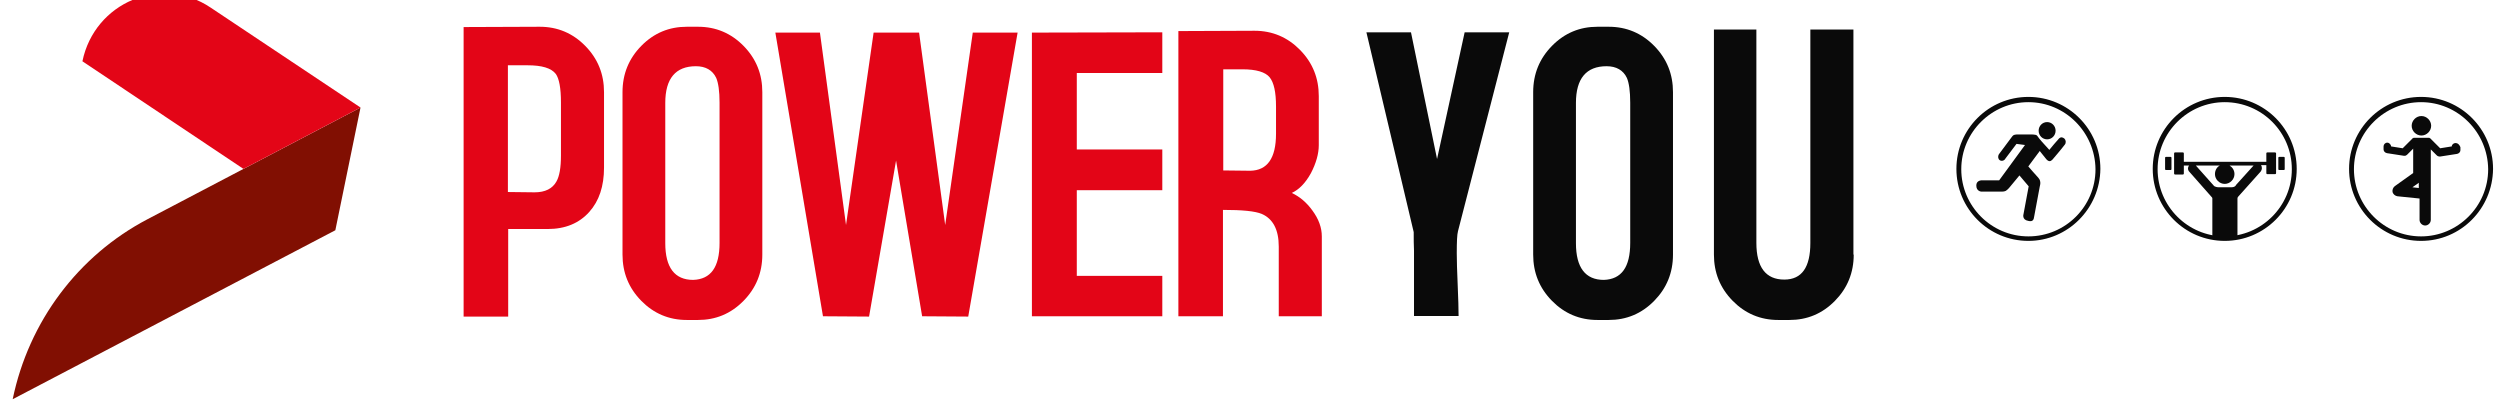 <svg width="191" height="31" viewBox="0 0 191 31" fill="none" xmlns="http://www.w3.org/2000/svg">
<g clip-path="url(#clip0_769_46)">
<path d="M115.305 2.468L111.39 17.662C111.32 17.921 111.297 18.486 111.297 19.358C111.297 19.899 111.32 20.7 111.367 21.76C111.413 22.82 111.436 23.621 111.436 24.14H108.03V19.146C108.007 18.698 108.007 18.227 108.007 17.732L104.393 2.468H107.799L109.791 12.149L111.899 2.468H115.305Z" fill="#0A0A0A"/>
<path d="M127.816 19.452C127.816 20.842 127.33 22.02 126.38 22.985C125.407 23.975 124.248 24.446 122.904 24.446H122.047C120.68 24.446 119.522 23.951 118.572 22.985C117.599 21.996 117.135 20.818 117.135 19.452V7.038C117.135 5.648 117.622 4.47 118.572 3.504C119.545 2.515 120.703 2.044 122.047 2.044H122.904C124.271 2.044 125.43 2.539 126.38 3.504C127.353 4.494 127.816 5.672 127.816 7.038V19.452ZM124.549 18.557V7.839C124.549 6.967 124.457 6.331 124.295 5.954C124.017 5.365 123.484 5.059 122.742 5.059C121.19 5.059 120.402 6.001 120.402 7.862V18.58C120.402 20.441 121.12 21.384 122.534 21.384C123.878 21.337 124.549 20.418 124.549 18.557Z" fill="#0A0A0A"/>
<path d="M141.624 19.452C141.624 20.842 141.138 22.02 140.188 22.985C139.215 23.975 138.057 24.446 136.713 24.446H135.856C134.489 24.446 133.33 23.951 132.38 22.985C131.407 21.996 130.944 20.818 130.944 19.452V2.256H134.187V18.557C134.187 20.418 134.906 21.36 136.319 21.36C137.663 21.36 138.311 20.418 138.311 18.557V2.256H141.601V19.452H141.624Z" fill="#0A0A0A"/>
<path d="M46.147 12.809C46.147 14.223 45.776 15.353 45.012 16.201C44.247 17.049 43.205 17.497 41.838 17.497H38.826V24.187H35.42V2.067L41.235 2.044C42.602 2.044 43.761 2.539 44.711 3.504C45.684 4.494 46.147 5.672 46.147 7.038V12.809ZM42.857 11.89V7.815C42.857 6.732 42.718 6.001 42.463 5.648C42.116 5.2 41.398 4.988 40.309 4.988H38.803V14.67L40.842 14.694C41.653 14.694 42.209 14.411 42.51 13.869C42.741 13.469 42.857 12.809 42.857 11.89Z" fill="#E30517"/>
<path d="M58.241 19.452C58.241 20.842 57.755 22.02 56.805 22.985C55.832 23.975 54.673 24.446 53.329 24.446H52.472C51.105 24.446 49.947 23.951 48.997 22.985C48.024 21.996 47.56 20.818 47.56 19.452V7.038C47.56 5.648 48.047 4.47 48.997 3.504C49.97 2.515 51.128 2.044 52.472 2.044H53.329C54.696 2.044 55.855 2.539 56.805 3.504C57.778 4.494 58.241 5.672 58.241 7.038V19.452ZM54.974 18.557V7.839C54.974 6.967 54.882 6.331 54.719 5.954C54.441 5.365 53.909 5.059 53.167 5.059C51.615 5.059 50.827 6.001 50.827 7.862V18.58C50.827 20.441 51.545 21.384 52.959 21.384C54.303 21.337 54.974 20.418 54.974 18.557Z" fill="#E30517"/>
<path d="M77.749 2.468L73.973 24.187L70.451 24.163L68.459 12.267L66.397 24.187L62.875 24.163L59.237 2.491H62.643L64.636 17.19L66.744 2.491H70.219L72.212 17.19L74.32 2.491H77.749V2.468Z" fill="#E30517"/>
<path d="M88.8 21.054V24.163H78.838V2.491L88.8 2.468V5.577H82.267V11.419H88.8V14.529H82.267V21.077H88.8V21.054Z" fill="#E30517"/>
<path d="M100.987 24.163H97.697V18.84C97.697 17.544 97.257 16.719 96.399 16.343C95.89 16.131 94.917 16.036 93.434 16.036V24.163H90.028V2.374L95.843 2.35C97.21 2.35 98.369 2.845 99.319 3.811C100.292 4.8 100.755 5.978 100.755 7.344V11.089C100.755 11.749 100.546 12.479 100.153 13.233C99.736 13.987 99.249 14.482 98.693 14.741C99.295 15.023 99.828 15.471 100.268 16.083C100.755 16.743 100.987 17.402 100.987 18.062V24.163ZM97.488 10.218V8.145C97.488 7.038 97.326 6.308 97.002 5.907C96.677 5.507 95.982 5.295 94.917 5.295H93.457V13.021L95.519 13.045C96.816 13.021 97.488 12.102 97.488 10.218Z" fill="#E30517"/>
<path d="M0.969 30.5L25.62 17.591L27.543 8.216L11.279 16.743C5.973 19.523 2.197 24.564 0.969 30.5Z" fill="#810F02"/>
<path d="M6.297 4.682L18.6 12.904L27.543 8.216L16.098 0.584C12.321 -1.96 7.224 0.183 6.297 4.682Z" fill="#E30517"/>
<path d="M154.969 18.404C151.932 18.404 149.469 15.94 149.469 12.904C149.469 9.867 151.932 7.404 154.969 7.404C158.005 7.404 160.469 9.867 160.469 12.904C160.44 15.94 157.977 18.404 154.969 18.404ZM154.969 7.805C152.161 7.805 149.841 10.097 149.841 12.932C149.841 15.74 152.133 18.06 154.969 18.06C157.805 18.06 160.096 15.768 160.096 12.932C160.068 10.097 157.776 7.805 154.969 7.805Z" fill="#0A0A0A"/>
<path d="M154.709 11.078C154.709 11.078 153.385 12.886 152.737 13.776C152.286 13.776 151.807 13.776 151.356 13.776C151.187 13.805 150.99 13.891 150.99 14.178C150.99 14.608 151.356 14.637 151.356 14.637H152.99C152.99 14.637 153.131 14.637 153.244 14.58C153.385 14.494 153.525 14.321 153.525 14.321L154.286 13.403L154.991 14.235L154.596 16.359C154.596 16.359 154.455 16.79 154.962 16.876C155.3 16.962 155.385 16.79 155.413 16.531C155.554 15.785 155.695 15.039 155.836 14.264C155.836 14.207 155.92 14.034 155.864 13.833C155.836 13.69 155.751 13.633 155.723 13.575C155.554 13.403 154.962 12.714 154.962 12.714L155.836 11.537L156.343 12.169C156.343 12.169 156.456 12.312 156.596 12.312C156.737 12.312 156.878 12.111 156.878 12.111C156.878 12.111 157.47 11.422 157.752 11.049C157.864 10.906 157.836 10.705 157.723 10.59C157.583 10.475 157.442 10.447 157.301 10.59C157.075 10.848 156.794 11.164 156.568 11.451C156.117 10.963 155.808 10.619 155.695 10.447C155.667 10.418 155.638 10.332 155.526 10.303C155.413 10.274 155.244 10.274 155.244 10.274H154.089C154.089 10.274 153.976 10.274 153.892 10.303C153.779 10.332 153.723 10.447 153.694 10.475C153.356 10.906 153.046 11.365 152.708 11.796C152.624 11.939 152.652 12.14 152.765 12.226C152.906 12.341 153.131 12.284 153.216 12.111C153.497 11.738 154.061 10.992 154.061 10.992L154.709 11.078Z" fill="#0A0A0A"/>
<path d="M156.4 10.646C156.758 10.646 157.048 10.351 157.048 9.987C157.048 9.622 156.758 9.327 156.4 9.327C156.042 9.327 155.752 9.622 155.752 9.987C155.752 10.351 156.042 10.646 156.4 10.646Z" fill="#0A0A0A"/>
<path d="M169.969 18.404C166.932 18.404 164.469 15.94 164.469 12.904C164.469 9.867 166.932 7.404 169.969 7.404C173.005 7.404 175.469 9.867 175.469 12.904C175.469 15.94 173.005 18.404 169.969 18.404ZM169.969 7.805C167.161 7.805 164.841 10.097 164.841 12.932C164.841 15.74 167.133 18.06 169.969 18.06C172.776 18.06 175.096 15.768 175.096 12.932C175.096 10.097 172.805 7.805 169.969 7.805Z" fill="#0A0A0A"/>
<path d="M165.843 11.987H165.471C165.442 11.987 165.413 12.015 165.413 12.044V12.932C165.413 12.961 165.442 12.989 165.471 12.989H165.843C165.872 12.989 165.9 12.961 165.9 12.932V12.044C165.9 12.015 165.872 11.987 165.843 11.987Z" fill="#0A0A0A"/>
<path d="M173.806 11.644H173.233C173.176 11.644 173.148 11.672 173.148 11.729V12.36H166.845V11.729C166.845 11.672 166.817 11.644 166.76 11.644H166.187C166.129 11.644 166.101 11.672 166.101 11.729V13.248C166.101 13.305 166.129 13.334 166.187 13.334H166.76C166.817 13.334 166.845 13.305 166.845 13.248V12.646H167.247C167.132 12.789 167.132 12.99 167.275 13.133L168.994 15.081C169.023 15.11 169.023 15.138 169.023 15.167V18.175C169.023 18.232 169.051 18.261 169.108 18.261H170.856C170.913 18.261 170.942 18.232 170.942 18.175V15.482C170.942 15.482 170.942 15.253 170.942 15.167C170.942 15.081 170.999 15.024 170.999 15.024L172.718 13.104C172.832 12.961 172.832 12.761 172.747 12.617H173.148V13.219C173.148 13.276 173.176 13.305 173.233 13.305H173.806C173.864 13.305 173.892 13.276 173.892 13.219V11.701C173.892 11.672 173.835 11.644 173.806 11.644ZM172.174 12.646L170.827 14.136L170.799 14.193C170.741 14.25 170.655 14.308 170.483 14.308H169.51C169.338 14.308 169.223 14.25 169.166 14.222L167.762 12.646H169.595C169.366 12.761 169.223 13.018 169.223 13.305C169.223 13.706 169.567 14.05 169.968 14.05C170.369 14.05 170.713 13.706 170.713 13.305C170.713 13.018 170.569 12.789 170.34 12.646H172.174Z" fill="#0A0A0A"/>
<path d="M174.494 11.987H174.122C174.093 11.987 174.065 12.015 174.065 12.044V12.932C174.065 12.961 174.093 12.989 174.122 12.989H174.494C174.523 12.989 174.552 12.961 174.552 12.932V12.044C174.552 12.015 174.523 11.987 174.494 11.987Z" fill="#0A0A0A"/>
<path d="M184.969 18.404C181.932 18.404 179.469 15.94 179.469 12.904C179.469 9.867 181.932 7.404 184.969 7.404C188.005 7.404 190.469 9.867 190.469 12.904C190.44 15.94 188.005 18.404 184.969 18.404ZM184.969 7.805C182.161 7.805 179.841 10.097 179.841 12.932C179.841 15.74 182.133 18.06 184.969 18.06C187.776 18.06 190.096 15.768 190.096 12.932C190.068 10.097 187.776 7.805 184.969 7.805Z" fill="#0A0A0A"/>
<path d="M187.604 10.927C187.46 10.927 187.317 11.042 187.317 11.185L186.429 11.328L185.656 10.555C185.656 10.555 185.656 10.555 185.627 10.555L185.598 10.526H185.57H185.541H185.513H185.484H185.455C185.455 10.526 185.455 10.526 185.427 10.526H184.567C184.567 10.526 184.567 10.526 184.539 10.526H184.51H184.481H184.453H184.424H184.395L184.367 10.555C184.367 10.555 184.367 10.555 184.338 10.555L183.565 11.328L182.677 11.185C182.677 11.042 182.533 10.899 182.39 10.899C182.218 10.899 182.104 11.042 182.104 11.185V11.414C182.104 11.558 182.218 11.672 182.362 11.701L183.651 11.901C183.679 11.901 183.679 11.901 183.708 11.901C183.794 11.901 183.851 11.873 183.908 11.815L184.367 11.357V13.219L182.963 14.222C182.82 14.336 182.763 14.508 182.791 14.68C182.848 14.852 182.992 14.966 183.164 14.995L184.854 15.167V16.8C184.854 17.029 185.054 17.229 185.283 17.229C185.513 17.229 185.713 17.029 185.713 16.8V13.362V13.334V11.414L186.171 11.873C186.229 11.93 186.315 11.959 186.372 11.959C186.401 11.959 186.401 11.959 186.429 11.959L187.718 11.758C187.862 11.729 187.976 11.615 187.976 11.472V11.242C187.89 11.042 187.776 10.927 187.604 10.927ZM184.796 14.365L184.309 14.308L184.796 13.964V14.365Z" fill="#0A0A0A"/>
<path d="M184.996 10.354C185.398 10.354 185.741 10.011 185.741 9.61C185.741 9.208 185.398 8.865 184.996 8.865C184.595 8.865 184.252 9.208 184.252 9.61C184.252 10.011 184.595 10.354 184.996 10.354Z" fill="#0A0A0A"/>
</g>
<defs>
<clipPath id="clip0_769_46">
<rect width="190" height="31" fill="white" transform="translate(0.969)"/>
</clipPath>
</defs>
</svg>
